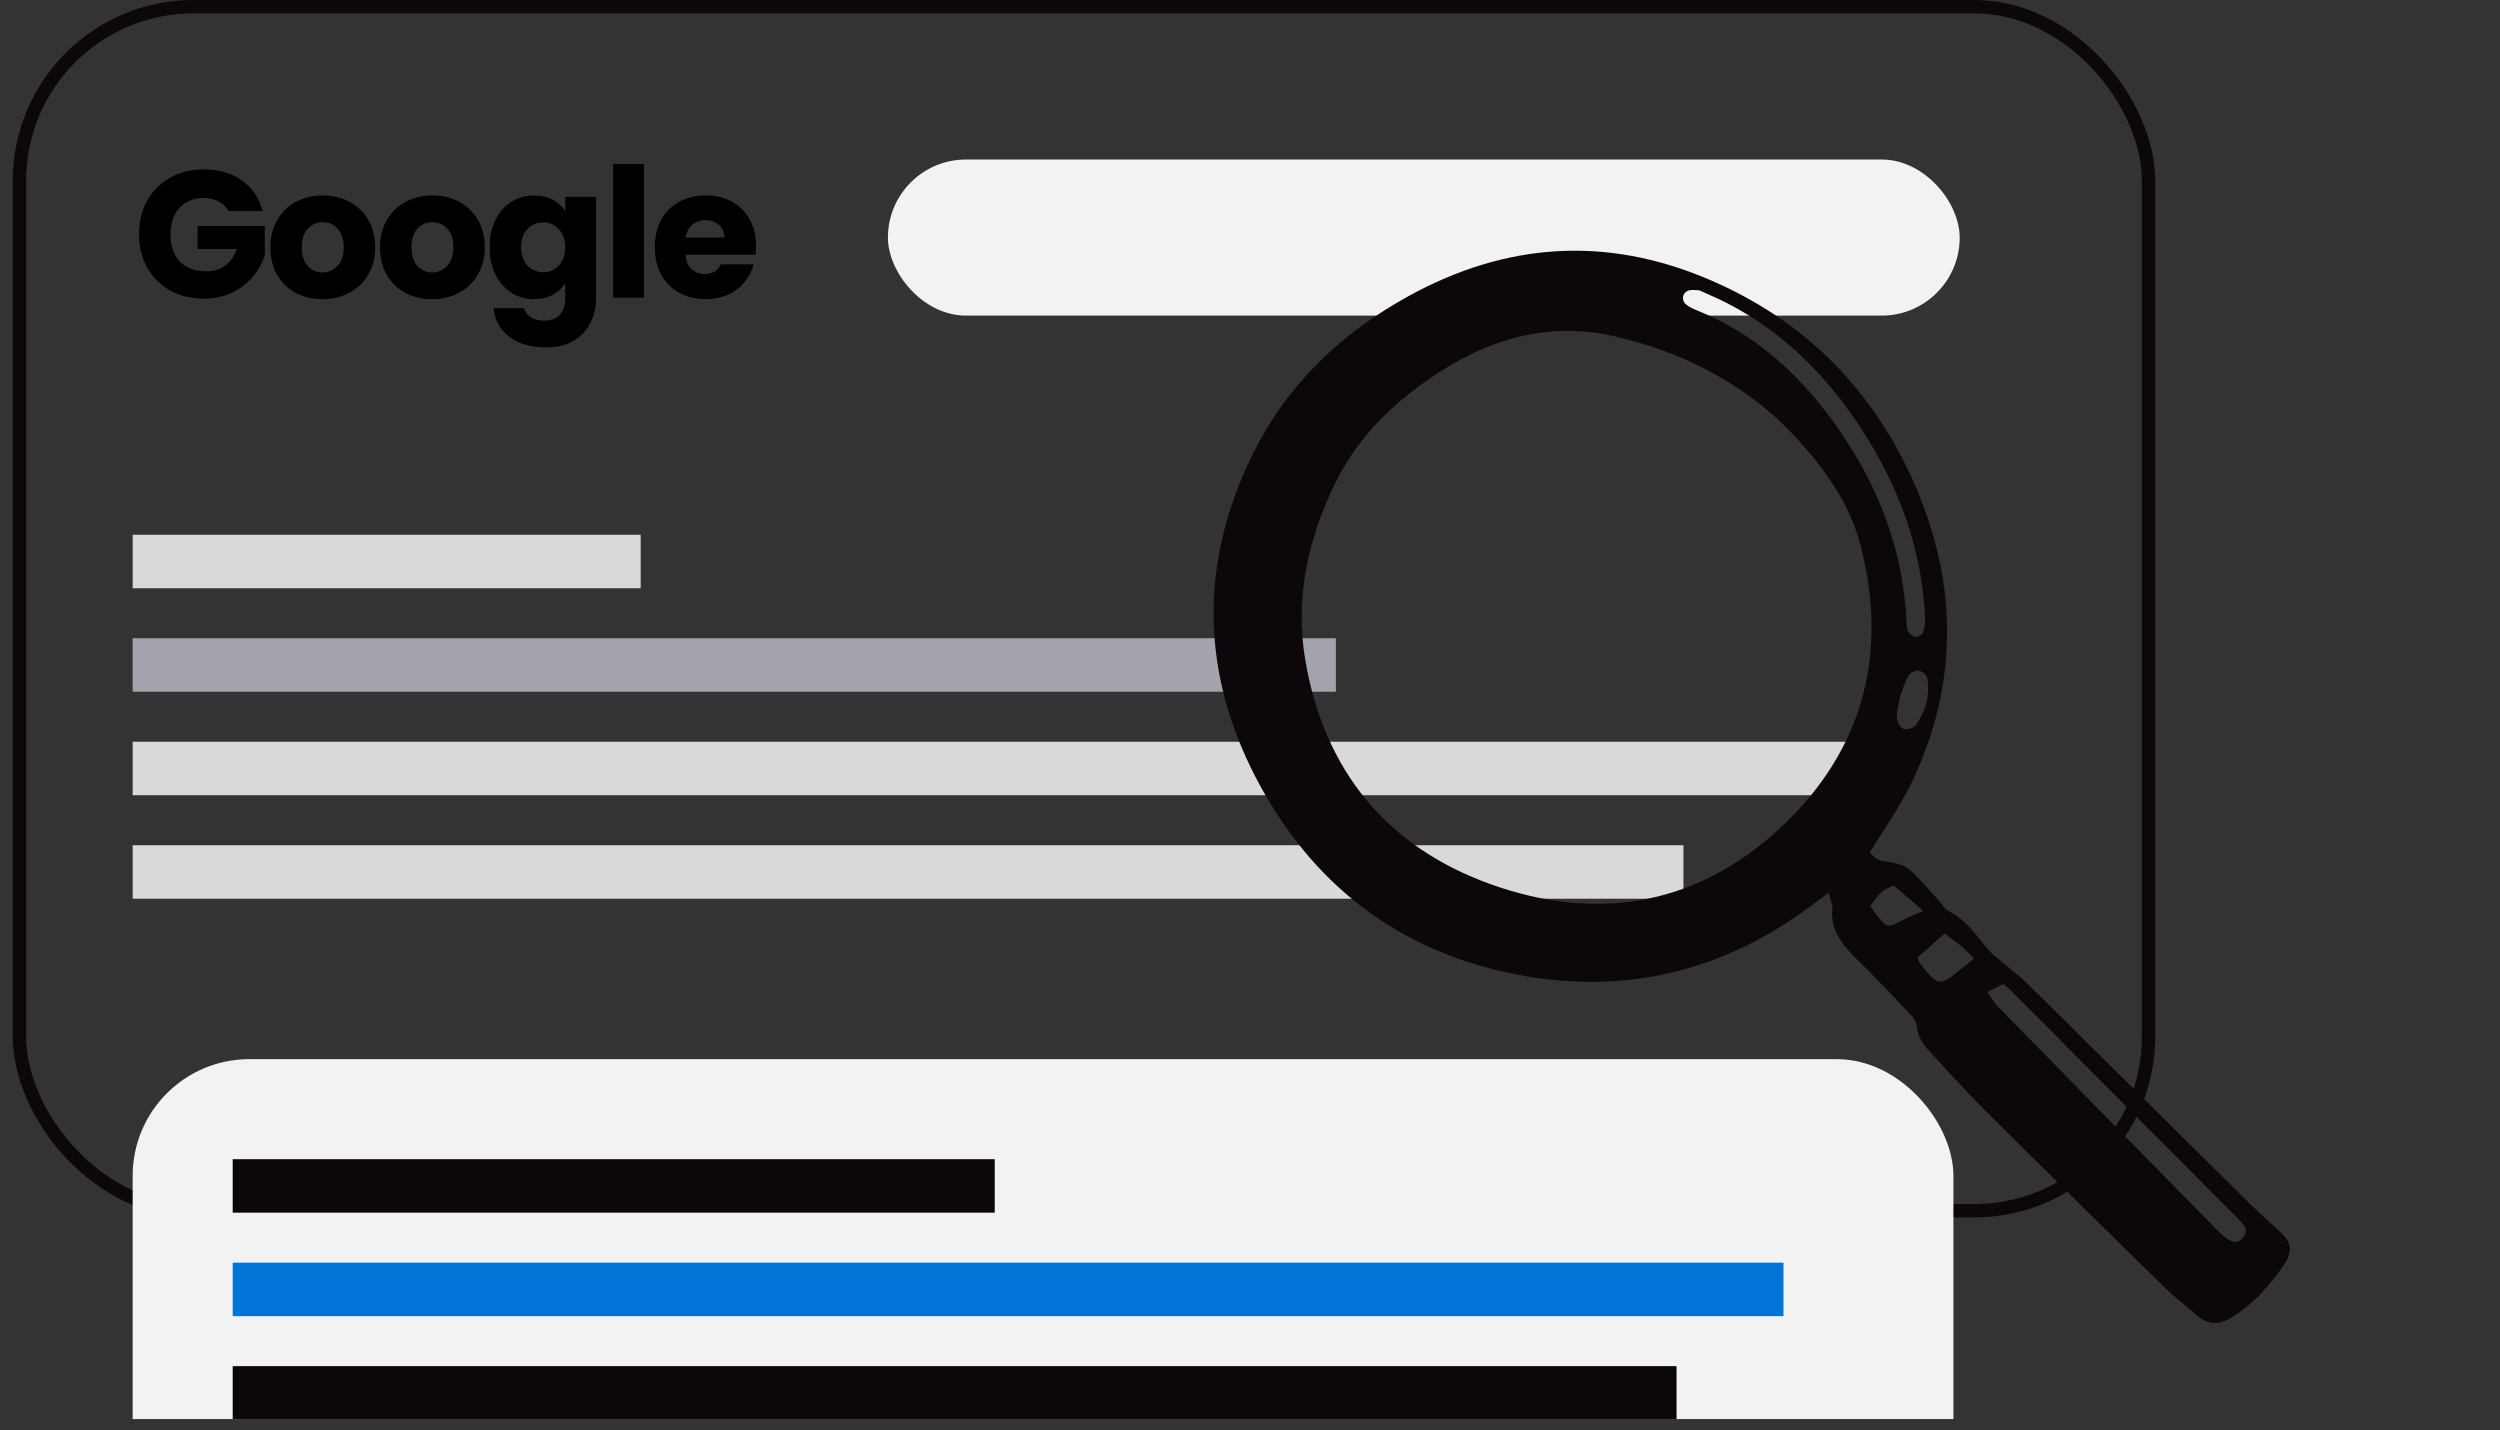 <svg width="187" height="107" viewBox="0 0 187 107" fill="none" xmlns="http://www.w3.org/2000/svg">
<rect x="0" y="0" width="187" height="107" fill="#333333" stroke="none"/>
<rect x="1.456" y="0.5" width="159.255" height="90.061" rx="13.019" stroke="#0D070B"/>
<g clip-path="url(#clip0_6_1283)">
<path d="M17.091 15.781C16.92 15.466 16.672 15.227 16.348 15.065C16.032 14.894 15.658 14.808 15.226 14.808C14.478 14.808 13.878 15.056 13.428 15.552C12.977 16.038 12.752 16.692 12.752 17.512C12.752 18.386 12.986 19.071 13.455 19.567C13.932 20.053 14.586 20.297 15.415 20.297C15.983 20.297 16.46 20.153 16.848 19.864C17.244 19.576 17.533 19.161 17.713 18.62H14.78V16.917H19.808V19.067C19.637 19.643 19.344 20.18 18.93 20.675C18.524 21.171 18.006 21.572 17.375 21.878C16.744 22.185 16.032 22.338 15.239 22.338C14.302 22.338 13.464 22.135 12.725 21.73C11.995 21.315 11.422 20.743 11.008 20.013C10.602 19.283 10.399 18.449 10.399 17.512C10.399 16.575 10.602 15.741 11.008 15.011C11.422 14.272 11.995 13.7 12.725 13.294C13.455 12.88 14.288 12.672 15.226 12.672C16.361 12.672 17.317 12.947 18.092 13.497C18.876 14.047 19.394 14.808 19.646 15.781H17.091ZM24.117 22.379C23.378 22.379 22.711 22.221 22.116 21.905C21.53 21.59 21.066 21.139 20.724 20.554C20.39 19.968 20.224 19.283 20.224 18.499C20.224 17.724 20.395 17.043 20.737 16.457C21.08 15.863 21.549 15.408 22.143 15.092C22.738 14.777 23.405 14.619 24.144 14.619C24.883 14.619 25.55 14.777 26.145 15.092C26.74 15.408 27.208 15.863 27.551 16.457C27.893 17.043 28.064 17.724 28.064 18.499C28.064 19.274 27.889 19.959 27.537 20.554C27.195 21.139 26.722 21.59 26.118 21.905C25.523 22.221 24.856 22.379 24.117 22.379ZM24.117 20.378C24.559 20.378 24.933 20.216 25.239 19.891C25.555 19.567 25.712 19.103 25.712 18.499C25.712 17.895 25.559 17.431 25.253 17.106C24.955 16.782 24.586 16.62 24.144 16.62C23.694 16.62 23.32 16.782 23.022 17.106C22.725 17.422 22.576 17.886 22.576 18.499C22.576 19.103 22.72 19.567 23.009 19.891C23.306 20.216 23.675 20.378 24.117 20.378ZM32.319 22.379C31.58 22.379 30.913 22.221 30.318 21.905C29.733 21.59 29.268 21.139 28.926 20.554C28.593 19.968 28.426 19.283 28.426 18.499C28.426 17.724 28.597 17.043 28.939 16.457C29.282 15.863 29.751 15.408 30.345 15.092C30.94 14.777 31.607 14.619 32.346 14.619C33.085 14.619 33.752 14.777 34.347 15.092C34.942 15.408 35.41 15.863 35.753 16.457C36.095 17.043 36.267 17.724 36.267 18.499C36.267 19.274 36.091 19.959 35.739 20.554C35.397 21.139 34.924 21.59 34.32 21.905C33.725 22.221 33.058 22.379 32.319 22.379ZM32.319 20.378C32.761 20.378 33.135 20.216 33.441 19.891C33.757 19.567 33.914 19.103 33.914 18.499C33.914 17.895 33.761 17.431 33.455 17.106C33.157 16.782 32.788 16.62 32.346 16.62C31.895 16.62 31.521 16.782 31.224 17.106C30.927 17.422 30.778 17.886 30.778 18.499C30.778 19.103 30.922 19.567 31.211 19.891C31.508 20.216 31.878 20.378 32.319 20.378ZM39.953 14.619C40.485 14.619 40.949 14.727 41.346 14.943C41.751 15.16 42.062 15.444 42.279 15.795V14.727H44.59V22.257C44.59 22.951 44.451 23.577 44.171 24.136C43.901 24.704 43.482 25.154 42.914 25.488C42.355 25.821 41.657 25.988 40.819 25.988C39.701 25.988 38.795 25.722 38.101 25.191C37.407 24.668 37.011 23.956 36.912 23.055H39.196C39.268 23.343 39.44 23.568 39.71 23.73C39.98 23.902 40.314 23.987 40.71 23.987C41.188 23.987 41.567 23.848 41.846 23.568C42.134 23.298 42.279 22.861 42.279 22.257V21.189C42.053 21.541 41.742 21.829 41.346 22.054C40.949 22.27 40.485 22.379 39.953 22.379C39.331 22.379 38.768 22.221 38.264 21.905C37.759 21.581 37.358 21.126 37.06 20.54C36.772 19.945 36.628 19.26 36.628 18.485C36.628 17.71 36.772 17.03 37.06 16.444C37.358 15.858 37.759 15.408 38.264 15.092C38.768 14.777 39.331 14.619 39.953 14.619ZM42.279 18.499C42.279 17.922 42.116 17.467 41.792 17.133C41.477 16.8 41.089 16.633 40.629 16.633C40.17 16.633 39.778 16.8 39.453 17.133C39.138 17.458 38.98 17.909 38.98 18.485C38.98 19.062 39.138 19.522 39.453 19.864C39.778 20.198 40.17 20.364 40.629 20.364C41.089 20.364 41.477 20.198 41.792 19.864C42.116 19.531 42.279 19.076 42.279 18.499ZM48.169 12.267V22.27H45.857V12.267H48.169ZM56.549 18.377C56.549 18.593 56.536 18.819 56.509 19.053H51.277C51.313 19.522 51.462 19.882 51.723 20.135C51.994 20.378 52.322 20.5 52.71 20.5C53.287 20.5 53.688 20.256 53.913 19.77H56.374C56.247 20.265 56.018 20.711 55.684 21.108C55.36 21.504 54.95 21.815 54.454 22.041C53.958 22.266 53.404 22.379 52.791 22.379C52.052 22.379 51.394 22.221 50.817 21.905C50.241 21.59 49.79 21.139 49.466 20.554C49.141 19.968 48.979 19.283 48.979 18.499C48.979 17.715 49.137 17.03 49.452 16.444C49.776 15.858 50.227 15.408 50.804 15.092C51.381 14.777 52.043 14.619 52.791 14.619C53.521 14.619 54.17 14.772 54.738 15.079C55.306 15.385 55.747 15.822 56.063 16.39C56.387 16.958 56.549 17.62 56.549 18.377ZM54.184 17.769C54.184 17.372 54.048 17.057 53.778 16.823C53.508 16.588 53.17 16.471 52.764 16.471C52.377 16.471 52.048 16.584 51.777 16.809C51.516 17.034 51.354 17.354 51.291 17.769H54.184Z" fill="black"/>
<rect x="66.416" y="11.932" width="80.17" height="11.676" rx="5.838" fill="#F2F2F3"/>
<rect x="9.923" y="40" width="38" height="4" fill="#D9D9D9"/>
<rect x="9.923" y="47.741" width="90" height="4" fill="#A3A3AD"/>
<rect x="9.923" y="55.483" width="131" height="4" fill="#D9D9D9"/>
<rect x="9.923" y="63.224" width="116" height="4" fill="#D9D9D9"/>
<rect x="9.923" y="79.224" width="136.192" height="42.19" rx="8.73" fill="#F2F2F3"/>
<rect x="17.406" y="86.707" width="57" height="4" fill="#0D070B"/>
<rect x="17.406" y="94.448" width="116" height="4" fill="#0274D7"/>
<rect x="17.406" y="102.189" width="108" height="4" fill="#0D070B"/>
</g>
<g clip-path="url(#clip1_6_1283)">
<path d="M136.775 66.776C136.917 67.329 137.1 67.661 137.062 67.975C136.917 69.249 137.502 70.226 138.289 71.119C138.76 71.655 139.299 72.129 139.799 72.644C140.854 73.73 141.908 74.815 142.939 75.923C143.136 76.138 143.358 76.435 143.374 76.699C143.419 77.526 143.844 78.126 144.371 78.689C145.683 80.092 146.954 81.536 148.319 82.89C152.818 87.371 157.342 91.824 161.88 96.269C162.642 97.016 163.499 97.673 164.306 98.38C165.082 99.056 165.937 99.134 166.794 98.622C168.556 97.572 169.884 96.064 170.995 94.371C171.466 93.653 171.353 92.911 170.721 92.303C169.881 91.5 168.999 90.744 168.174 89.928C162.705 84.523 157.247 79.097 151.771 73.696C150.95 72.887 150.006 72.189 149.13 71.435C148.899 71.234 148.688 71.004 148.496 70.768C147.683 69.758 146.928 68.701 145.697 68.123C145.487 68.021 145.359 67.738 145.185 67.547C144.404 66.697 143.673 65.79 142.814 65.034C142.42 64.686 141.783 64.551 141.233 64.462C140.509 64.349 140.497 64.415 139.856 63.776C140.924 62.008 142.136 60.325 143.013 58.488C146.486 51.203 146.452 43.773 143.307 36.433C140.212 29.233 135.019 23.947 127.751 20.872C120.124 17.644 112.67 18.134 105.386 22.134C100.239 24.964 96.195 28.847 93.642 34.093C89.73 42.128 89.818 50.261 93.948 58.188C98.017 65.996 104.4 71.044 113.117 72.828C121.185 74.48 128.601 72.794 135.25 67.918C135.677 67.604 136.099 67.284 136.775 66.776ZM121.664 25.383C126.363 26.552 130.803 29.033 133.933 32.304C136.269 34.749 138.303 37.479 139.164 40.774C141.36 49.227 139.183 56.609 132.68 62.368C126.504 67.838 119.15 68.905 111.44 66.117C103.693 63.313 99.096 57.62 97.664 49.545C96.826 44.828 97.817 40.298 99.924 36.043C101.65 32.559 104.377 29.968 107.631 27.858C112.075 24.968 116.798 23.974 121.668 25.39L121.664 25.383ZM127.086 21.707C127.819 22.042 128.524 22.334 129.197 22.681C133.488 24.892 136.742 28.219 139.322 32.222C142.005 36.38 143.685 40.9 143.983 45.879C144.009 46.319 143.998 46.773 143.895 47.197C143.843 47.391 143.534 47.633 143.334 47.643C143.13 47.646 142.851 47.433 142.735 47.24C142.612 47.028 142.617 46.728 142.607 46.465C142.36 41.188 140.542 36.446 137.557 32.138C134.835 28.213 131.446 25.04 126.935 23.217C126.647 23.099 126.346 22.967 126.115 22.772C125.722 22.442 125.851 21.851 126.339 21.721C126.583 21.654 126.857 21.715 127.09 21.714L127.086 21.707ZM149.864 73.603C150.081 73.788 150.192 73.87 150.289 73.965C155.935 79.638 161.582 85.31 167.229 90.983C167.39 91.141 167.536 91.308 167.691 91.465C168.086 91.853 168.06 92.251 167.711 92.644C167.369 93.032 166.964 92.896 166.616 92.681C166.319 92.492 166.058 92.231 165.812 91.981C160.327 86.397 154.847 80.816 149.377 75.22C149.114 74.947 148.928 74.602 148.65 74.21C149.128 73.967 149.476 73.794 149.865 73.598L149.864 73.603ZM145.459 69.83C145.984 70.23 146.385 70.505 146.754 70.818C147.057 71.072 147.321 71.362 147.657 71.689C147.298 71.987 147.002 72.249 146.682 72.487C145.241 73.577 145.099 74.083 143.568 71.985C143.516 71.919 143.508 71.819 143.444 71.605C144.059 71.064 144.714 70.487 145.459 69.83ZM142.148 52.034C142.322 51.583 142.479 51.018 142.762 50.526C142.883 50.316 143.287 50.129 143.527 50.164C143.767 50.199 144.122 50.496 144.159 50.726C144.373 52.004 144.047 53.195 143.307 54.241C143.15 54.459 142.634 54.61 142.385 54.521C142.142 54.432 141.9 53.992 141.892 53.701C141.876 53.176 142.04 52.653 142.143 52.032L142.148 52.034ZM139.904 67.785C140.35 67.077 140.797 66.514 141.661 66.236C142.363 66.84 143.075 67.452 143.86 68.136C143.281 68.392 142.869 68.542 142.483 68.746C141.157 69.45 141.155 69.455 140.279 68.313C140.171 68.174 140.077 68.028 139.899 67.784L139.904 67.785Z" fill="#0D070B"/>
</g>
<defs>
<clipPath id="clip0_6_1283">
<rect width="179.347" height="106.145" fill="white" transform="translate(0.956)"/>
</clipPath>
<clipPath id="clip1_6_1283">
<rect width="90.982" height="65.992" fill="white" transform="matrix(0.966 0.258 -0.26 0.966 98.793 12.849)"/>
</clipPath>
</defs>
</svg>

